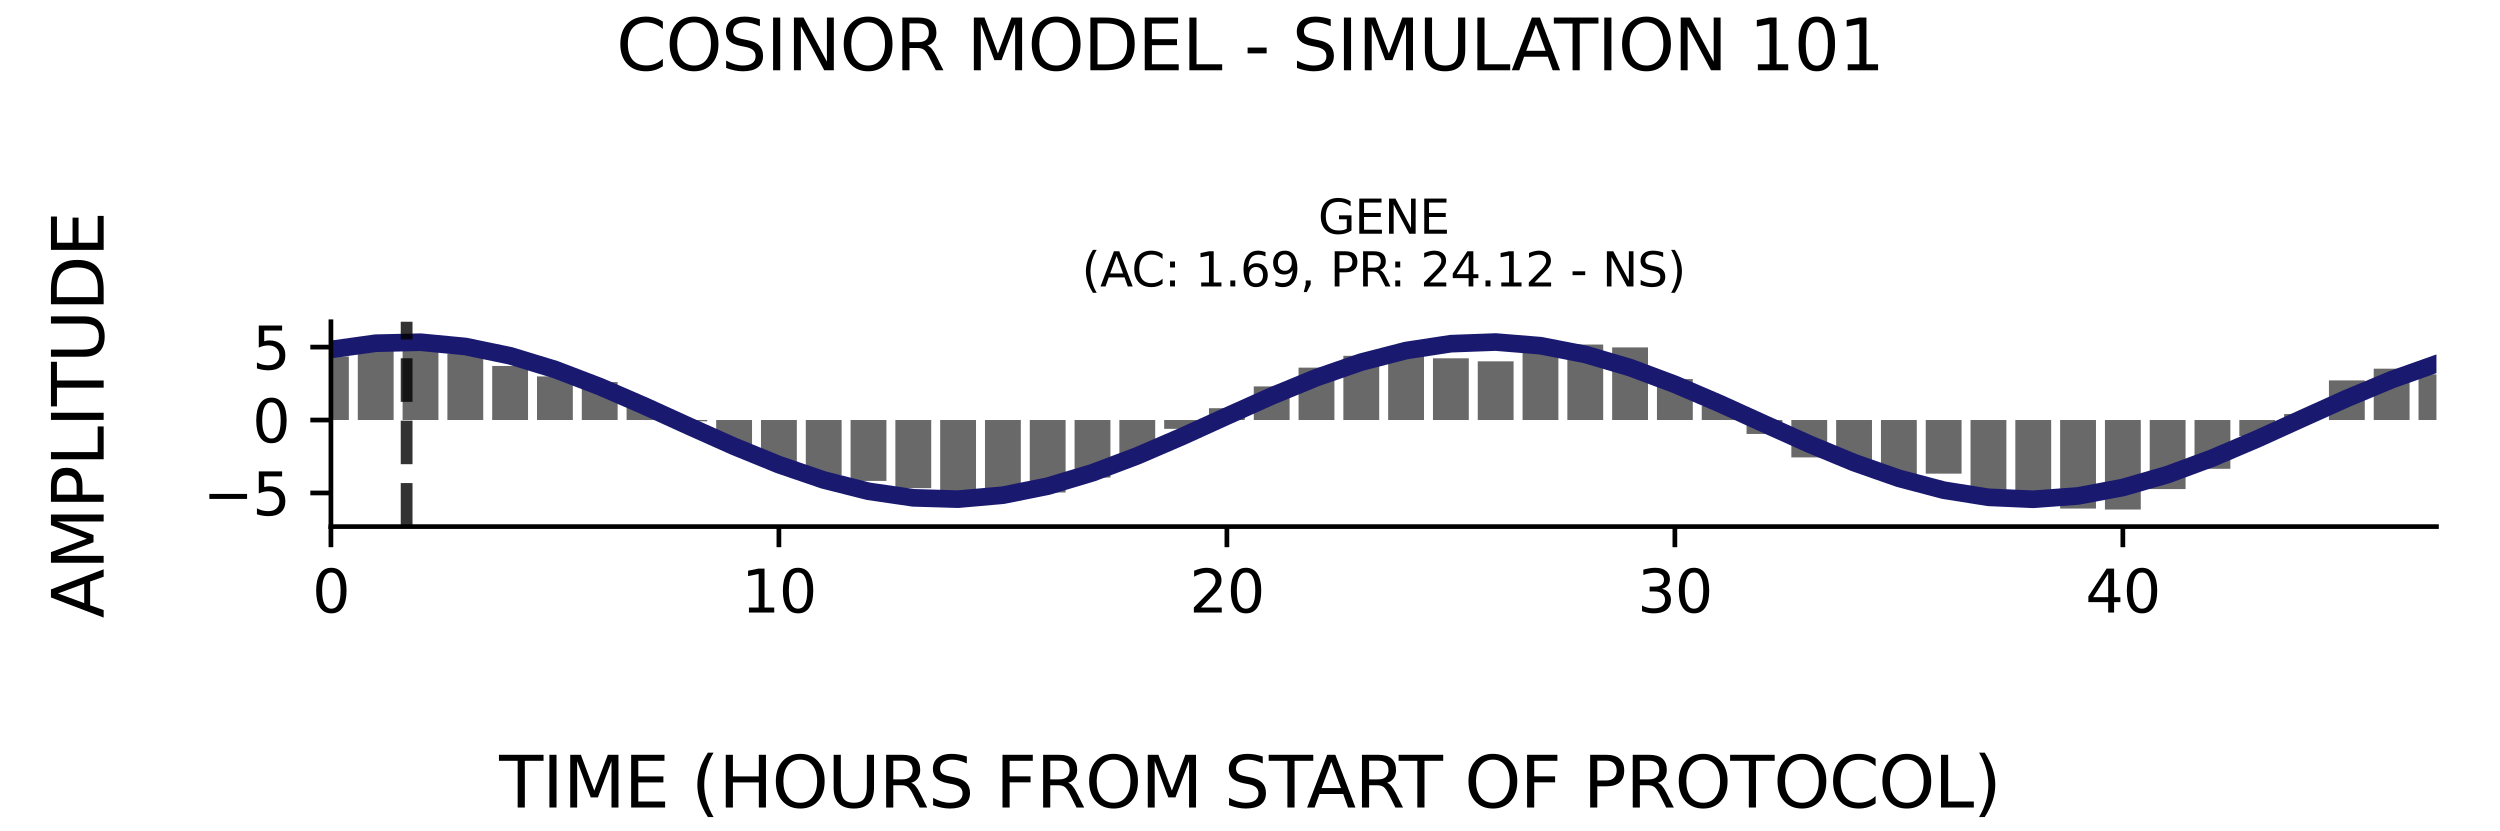 <?xml version="1.0" encoding="utf-8" standalone="no"?>
<!DOCTYPE svg PUBLIC "-//W3C//DTD SVG 1.1//EN"
  "http://www.w3.org/Graphics/SVG/1.1/DTD/svg11.dtd">
<svg xmlns:xlink="http://www.w3.org/1999/xlink" width="424.8pt" height="141.12pt" viewBox="0 0 424.8 141.12" xmlns="http://www.w3.org/2000/svg" version="1.1">
 <defs>
  <style type="text/css">*{stroke-linejoin: round; stroke-linecap: butt}</style>
 </defs>
 <g id="figure_1">
  <g id="patch_1">
   <path d="M 0 141.12 
L 424.8 141.12 
L 424.8 0 
L 0 0 
z
" style="fill: #ffffff"/>
  </g>
  <g id="axes_1">
   <g id="patch_2">
    <path d="M 56.23 89.48 
L 414 89.48 
L 414 54.672 
L 56.23 54.672 
z
" style="fill: #ffffff"/>
   </g>
   <g id="patch_3">
    <path d="M 53.185 71.369 
L 59.275 71.369 
L 59.275 60.565 
L 53.185 60.565 
z
" clip-path="url(#p3e990c63a8)" style="fill: #696969"/>
   </g>
   <g id="patch_4">
    <path d="M 60.797 71.369 
L 66.887 71.369 
L 66.887 58.036 
L 60.797 58.036 
z
" clip-path="url(#p3e990c63a8)" style="fill: #696969"/>
   </g>
   <g id="patch_5">
    <path d="M 68.409 71.369 
L 74.499 71.369 
L 74.499 57.573 
L 68.409 57.573 
z
" clip-path="url(#p3e990c63a8)" style="fill: #696969"/>
   </g>
   <g id="patch_6">
    <path d="M 76.022 71.369 
L 82.111 71.369 
L 82.111 60.087 
L 76.022 60.087 
z
" clip-path="url(#p3e990c63a8)" style="fill: #696969"/>
   </g>
   <g id="patch_7">
    <path d="M 83.634 71.369 
L 89.723 71.369 
L 89.723 62.185 
L 83.634 62.185 
z
" clip-path="url(#p3e990c63a8)" style="fill: #696969"/>
   </g>
   <g id="patch_8">
    <path d="M 91.246 71.369 
L 97.335 71.369 
L 97.335 63.959 
L 91.246 63.959 
z
" clip-path="url(#p3e990c63a8)" style="fill: #696969"/>
   </g>
   <g id="patch_9">
    <path d="M 98.858 71.369 
L 104.948 71.369 
L 104.948 64.926 
L 98.858 64.926 
z
" clip-path="url(#p3e990c63a8)" style="fill: #696969"/>
   </g>
   <g id="patch_10">
    <path d="M 106.47 71.369 
L 112.56 71.369 
L 112.56 68.738 
L 106.47 68.738 
z
" clip-path="url(#p3e990c63a8)" style="fill: #696969"/>
   </g>
   <g id="patch_11">
    <path d="M 114.082 71.369 
L 120.172 71.369 
L 120.172 71.587 
L 114.082 71.587 
z
" clip-path="url(#p3e990c63a8)" style="fill: #696969"/>
   </g>
   <g id="patch_12">
    <path d="M 121.694 71.369 
L 127.784 71.369 
L 127.784 75.736 
L 121.694 75.736 
z
" clip-path="url(#p3e990c63a8)" style="fill: #696969"/>
   </g>
   <g id="patch_13">
    <path d="M 129.306 71.369 
L 135.396 71.369 
L 135.396 78.808 
L 129.306 78.808 
z
" clip-path="url(#p3e990c63a8)" style="fill: #696969"/>
   </g>
   <g id="patch_14">
    <path d="M 136.919 71.369 
L 143.008 71.369 
L 143.008 80.724 
L 136.919 80.724 
z
" clip-path="url(#p3e990c63a8)" style="fill: #696969"/>
   </g>
   <g id="patch_15">
    <path d="M 144.531 71.369 
L 150.62 71.369 
L 150.62 81.717 
L 144.531 81.717 
z
" clip-path="url(#p3e990c63a8)" style="fill: #696969"/>
   </g>
   <g id="patch_16">
    <path d="M 152.143 71.369 
L 158.233 71.369 
L 158.233 82.947 
L 152.143 82.947 
z
" clip-path="url(#p3e990c63a8)" style="fill: #696969"/>
   </g>
   <g id="patch_17">
    <path d="M 159.755 71.369 
L 165.845 71.369 
L 165.845 83.967 
L 159.755 83.967 
z
" clip-path="url(#p3e990c63a8)" style="fill: #696969"/>
   </g>
   <g id="patch_18">
    <path d="M 167.367 71.369 
L 173.457 71.369 
L 173.457 85.022 
L 167.367 85.022 
z
" clip-path="url(#p3e990c63a8)" style="fill: #696969"/>
   </g>
   <g id="patch_19">
    <path d="M 174.979 71.369 
L 181.069 71.369 
L 181.069 83.68 
L 174.979 83.68 
z
" clip-path="url(#p3e990c63a8)" style="fill: #696969"/>
   </g>
   <g id="patch_20">
    <path d="M 182.591 71.369 
L 188.681 71.369 
L 188.681 81.146 
L 182.591 81.146 
z
" clip-path="url(#p3e990c63a8)" style="fill: #696969"/>
   </g>
   <g id="patch_21">
    <path d="M 190.203 71.369 
L 196.293 71.369 
L 196.293 77.359 
L 190.203 77.359 
z
" clip-path="url(#p3e990c63a8)" style="fill: #696969"/>
   </g>
   <g id="patch_22">
    <path d="M 197.816 71.369 
L 203.905 71.369 
L 203.905 72.869 
L 197.816 72.869 
z
" clip-path="url(#p3e990c63a8)" style="fill: #696969"/>
   </g>
   <g id="patch_23">
    <path d="M 205.428 71.369 
L 211.517 71.369 
L 211.517 69.364 
L 205.428 69.364 
z
" clip-path="url(#p3e990c63a8)" style="fill: #696969"/>
   </g>
   <g id="patch_24">
    <path d="M 213.04 71.369 
L 219.13 71.369 
L 219.13 65.659 
L 213.04 65.659 
z
" clip-path="url(#p3e990c63a8)" style="fill: #696969"/>
   </g>
   <g id="patch_25">
    <path d="M 220.652 71.369 
L 226.742 71.369 
L 226.742 62.47 
L 220.652 62.47 
z
" clip-path="url(#p3e990c63a8)" style="fill: #696969"/>
   </g>
   <g id="patch_26">
    <path d="M 228.264 71.369 
L 234.354 71.369 
L 234.354 60.462 
L 228.264 60.462 
z
" clip-path="url(#p3e990c63a8)" style="fill: #696969"/>
   </g>
   <g id="patch_27">
    <path d="M 235.876 71.369 
L 241.966 71.369 
L 241.966 59.051 
L 235.876 59.051 
z
" clip-path="url(#p3e990c63a8)" style="fill: #696969"/>
   </g>
   <g id="patch_28">
    <path d="M 243.488 71.369 
L 249.578 71.369 
L 249.578 60.883 
L 243.488 60.883 
z
" clip-path="url(#p3e990c63a8)" style="fill: #696969"/>
   </g>
   <g id="patch_29">
    <path d="M 251.1 71.369 
L 257.19 71.369 
L 257.19 61.396 
L 251.1 61.396 
z
" clip-path="url(#p3e990c63a8)" style="fill: #696969"/>
   </g>
   <g id="patch_30">
    <path d="M 258.713 71.369 
L 264.802 71.369 
L 264.802 59.85 
L 258.713 59.85 
z
" clip-path="url(#p3e990c63a8)" style="fill: #696969"/>
   </g>
   <g id="patch_31">
    <path d="M 266.325 71.369 
L 272.414 71.369 
L 272.414 58.546 
L 266.325 58.546 
z
" clip-path="url(#p3e990c63a8)" style="fill: #696969"/>
   </g>
   <g id="patch_32">
    <path d="M 273.937 71.369 
L 280.027 71.369 
L 280.027 59.031 
L 273.937 59.031 
z
" clip-path="url(#p3e990c63a8)" style="fill: #696969"/>
   </g>
   <g id="patch_33">
    <path d="M 281.549 71.369 
L 287.639 71.369 
L 287.639 64.415 
L 281.549 64.415 
z
" clip-path="url(#p3e990c63a8)" style="fill: #696969"/>
   </g>
   <g id="patch_34">
    <path d="M 289.161 71.369 
L 295.251 71.369 
L 295.251 68.968 
L 289.161 68.968 
z
" clip-path="url(#p3e990c63a8)" style="fill: #696969"/>
   </g>
   <g id="patch_35">
    <path d="M 296.773 71.369 
L 302.863 71.369 
L 302.863 73.738 
L 296.773 73.738 
z
" clip-path="url(#p3e990c63a8)" style="fill: #696969"/>
   </g>
   <g id="patch_36">
    <path d="M 304.385 71.369 
L 310.475 71.369 
L 310.475 77.722 
L 304.385 77.722 
z
" clip-path="url(#p3e990c63a8)" style="fill: #696969"/>
   </g>
   <g id="patch_37">
    <path d="M 311.997 71.369 
L 318.087 71.369 
L 318.087 78.684 
L 311.997 78.684 
z
" clip-path="url(#p3e990c63a8)" style="fill: #696969"/>
   </g>
   <g id="patch_38">
    <path d="M 319.61 71.369 
L 325.699 71.369 
L 325.699 80.714 
L 319.61 80.714 
z
" clip-path="url(#p3e990c63a8)" style="fill: #696969"/>
   </g>
   <g id="patch_39">
    <path d="M 327.222 71.369 
L 333.311 71.369 
L 333.311 80.482 
L 327.222 80.482 
z
" clip-path="url(#p3e990c63a8)" style="fill: #696969"/>
   </g>
   <g id="patch_40">
    <path d="M 334.834 71.369 
L 340.924 71.369 
L 340.924 84.328 
L 334.834 84.328 
z
" clip-path="url(#p3e990c63a8)" style="fill: #696969"/>
   </g>
   <g id="patch_41">
    <path d="M 342.446 71.369 
L 348.536 71.369 
L 348.536 84.901 
L 342.446 84.901 
z
" clip-path="url(#p3e990c63a8)" style="fill: #696969"/>
   </g>
   <g id="patch_42">
    <path d="M 350.058 71.369 
L 356.148 71.369 
L 356.148 86.417 
L 350.058 86.417 
z
" clip-path="url(#p3e990c63a8)" style="fill: #696969"/>
   </g>
   <g id="patch_43">
    <path d="M 357.67 71.369 
L 363.76 71.369 
L 363.76 86.579 
L 357.67 86.579 
z
" clip-path="url(#p3e990c63a8)" style="fill: #696969"/>
   </g>
   <g id="patch_44">
    <path d="M 365.282 71.369 
L 371.372 71.369 
L 371.372 83.102 
L 365.282 83.102 
z
" clip-path="url(#p3e990c63a8)" style="fill: #696969"/>
   </g>
   <g id="patch_45">
    <path d="M 372.895 71.369 
L 378.984 71.369 
L 378.984 79.658 
L 372.895 79.658 
z
" clip-path="url(#p3e990c63a8)" style="fill: #696969"/>
   </g>
   <g id="patch_46">
    <path d="M 380.507 71.369 
L 386.596 71.369 
L 386.596 74.097 
L 380.507 74.097 
z
" clip-path="url(#p3e990c63a8)" style="fill: #696969"/>
   </g>
   <g id="patch_47">
    <path d="M 388.119 71.369 
L 394.208 71.369 
L 394.208 70.355 
L 388.119 70.355 
z
" clip-path="url(#p3e990c63a8)" style="fill: #696969"/>
   </g>
   <g id="patch_48">
    <path d="M 395.731 71.369 
L 401.821 71.369 
L 401.821 64.637 
L 395.731 64.637 
z
" clip-path="url(#p3e990c63a8)" style="fill: #696969"/>
   </g>
   <g id="patch_49">
    <path d="M 403.343 71.369 
L 409.433 71.369 
L 409.433 62.647 
L 403.343 62.647 
z
" clip-path="url(#p3e990c63a8)" style="fill: #696969"/>
   </g>
   <g id="patch_50">
    <path d="M 410.955 71.369 
L 417.045 71.369 
L 417.045 63.609 
L 410.955 63.609 
z
" clip-path="url(#p3e990c63a8)" style="fill: #696969"/>
   </g>
   <g id="matplotlib.axis_1">
    <g id="xtick_1">
     <g id="line2d_1">
      <defs>
       <path id="m8db0c127ba" d="M 0 0 
L 0 3.5 
" style="stroke: #000000; stroke-width: 0.8"/>
      </defs>
      <g>
       <use xlink:href="#m8db0c127ba" x="56.23" y="89.48" style="stroke: #000000; stroke-width: 0.8"/>
      </g>
     </g>
     <g id="text_1">
      <!-- 0 -->
      <g transform="translate(53.049 104.078) scale(0.1 -0.1)">
       <defs>
        <path id="DejaVuSans-30" d="M 2034 4250 
Q 1547 4250 1301 3770 
Q 1056 3291 1056 2328 
Q 1056 1369 1301 889 
Q 1547 409 2034 409 
Q 2525 409 2770 889 
Q 3016 1369 3016 2328 
Q 3016 3291 2770 3770 
Q 2525 4250 2034 4250 
z
M 2034 4750 
Q 2819 4750 3233 4129 
Q 3647 3509 3647 2328 
Q 3647 1150 3233 529 
Q 2819 -91 2034 -91 
Q 1250 -91 836 529 
Q 422 1150 422 2328 
Q 422 3509 836 4129 
Q 1250 4750 2034 4750 
z
" transform="scale(0.016)"/>
       </defs>
       <use xlink:href="#DejaVuSans-30"/>
      </g>
     </g>
    </g>
    <g id="xtick_2">
     <g id="line2d_2">
      <g>
       <use xlink:href="#m8db0c127ba" x="132.351" y="89.48" style="stroke: #000000; stroke-width: 0.8"/>
      </g>
     </g>
     <g id="text_2">
      <!-- 10 -->
      <g transform="translate(125.989 104.078) scale(0.1 -0.1)">
       <defs>
        <path id="DejaVuSans-31" d="M 794 531 
L 1825 531 
L 1825 4091 
L 703 3866 
L 703 4441 
L 1819 4666 
L 2450 4666 
L 2450 531 
L 3481 531 
L 3481 0 
L 794 0 
L 794 531 
z
" transform="scale(0.016)"/>
       </defs>
       <use xlink:href="#DejaVuSans-31"/>
       <use xlink:href="#DejaVuSans-30" x="63.623"/>
      </g>
     </g>
    </g>
    <g id="xtick_3">
     <g id="line2d_3">
      <g>
       <use xlink:href="#m8db0c127ba" x="208.473" y="89.48" style="stroke: #000000; stroke-width: 0.8"/>
      </g>
     </g>
     <g id="text_3">
      <!-- 20 -->
      <g transform="translate(202.11 104.078) scale(0.1 -0.1)">
       <defs>
        <path id="DejaVuSans-32" d="M 1228 531 
L 3431 531 
L 3431 0 
L 469 0 
L 469 531 
Q 828 903 1448 1529 
Q 2069 2156 2228 2338 
Q 2531 2678 2651 2914 
Q 2772 3150 2772 3378 
Q 2772 3750 2511 3984 
Q 2250 4219 1831 4219 
Q 1534 4219 1204 4116 
Q 875 4013 500 3803 
L 500 4441 
Q 881 4594 1212 4672 
Q 1544 4750 1819 4750 
Q 2544 4750 2975 4387 
Q 3406 4025 3406 3419 
Q 3406 3131 3298 2873 
Q 3191 2616 2906 2266 
Q 2828 2175 2409 1742 
Q 1991 1309 1228 531 
z
" transform="scale(0.016)"/>
       </defs>
       <use xlink:href="#DejaVuSans-32"/>
       <use xlink:href="#DejaVuSans-30" x="63.623"/>
      </g>
     </g>
    </g>
    <g id="xtick_4">
     <g id="line2d_4">
      <g>
       <use xlink:href="#m8db0c127ba" x="284.594" y="89.48" style="stroke: #000000; stroke-width: 0.8"/>
      </g>
     </g>
     <g id="text_4">
      <!-- 30 -->
      <g transform="translate(278.231 104.078) scale(0.1 -0.1)">
       <defs>
        <path id="DejaVuSans-33" d="M 2597 2516 
Q 3050 2419 3304 2112 
Q 3559 1806 3559 1356 
Q 3559 666 3084 287 
Q 2609 -91 1734 -91 
Q 1441 -91 1130 -33 
Q 819 25 488 141 
L 488 750 
Q 750 597 1062 519 
Q 1375 441 1716 441 
Q 2309 441 2620 675 
Q 2931 909 2931 1356 
Q 2931 1769 2642 2001 
Q 2353 2234 1838 2234 
L 1294 2234 
L 1294 2753 
L 1863 2753 
Q 2328 2753 2575 2939 
Q 2822 3125 2822 3475 
Q 2822 3834 2567 4026 
Q 2313 4219 1838 4219 
Q 1578 4219 1281 4162 
Q 984 4106 628 3988 
L 628 4550 
Q 988 4650 1302 4700 
Q 1616 4750 1894 4750 
Q 2613 4750 3031 4423 
Q 3450 4097 3450 3541 
Q 3450 3153 3228 2886 
Q 3006 2619 2597 2516 
z
" transform="scale(0.016)"/>
       </defs>
       <use xlink:href="#DejaVuSans-33"/>
       <use xlink:href="#DejaVuSans-30" x="63.623"/>
      </g>
     </g>
    </g>
    <g id="xtick_5">
     <g id="line2d_5">
      <g>
       <use xlink:href="#m8db0c127ba" x="360.715" y="89.48" style="stroke: #000000; stroke-width: 0.8"/>
      </g>
     </g>
     <g id="text_5">
      <!-- 40 -->
      <g transform="translate(354.353 104.078) scale(0.1 -0.1)">
       <defs>
        <path id="DejaVuSans-34" d="M 2419 4116 
L 825 1625 
L 2419 1625 
L 2419 4116 
z
M 2253 4666 
L 3047 4666 
L 3047 1625 
L 3713 1625 
L 3713 1100 
L 3047 1100 
L 3047 0 
L 2419 0 
L 2419 1100 
L 313 1100 
L 313 1709 
L 2253 4666 
z
" transform="scale(0.016)"/>
       </defs>
       <use xlink:href="#DejaVuSans-34"/>
       <use xlink:href="#DejaVuSans-30" x="63.623"/>
      </g>
     </g>
    </g>
   </g>
   <g id="matplotlib.axis_2">
    <g id="ytick_1">
     <g id="line2d_6">
      <defs>
       <path id="md9eb47069b" d="M 0 0 
L -3.5 0 
" style="stroke: #000000; stroke-width: 0.8"/>
      </defs>
      <g>
       <use xlink:href="#md9eb47069b" x="56.23" y="83.761" style="stroke: #000000; stroke-width: 0.8"/>
      </g>
     </g>
     <g id="text_6">
      <!-- −5 -->
      <g transform="translate(34.488 87.561) scale(0.1 -0.1)">
       <defs>
        <path id="DejaVuSans-2212" d="M 678 2272 
L 4684 2272 
L 4684 1741 
L 678 1741 
L 678 2272 
z
" transform="scale(0.016)"/>
        <path id="DejaVuSans-35" d="M 691 4666 
L 3169 4666 
L 3169 4134 
L 1269 4134 
L 1269 2991 
Q 1406 3038 1543 3061 
Q 1681 3084 1819 3084 
Q 2600 3084 3056 2656 
Q 3513 2228 3513 1497 
Q 3513 744 3044 326 
Q 2575 -91 1722 -91 
Q 1428 -91 1123 -41 
Q 819 9 494 109 
L 494 744 
Q 775 591 1075 516 
Q 1375 441 1709 441 
Q 2250 441 2565 725 
Q 2881 1009 2881 1497 
Q 2881 1984 2565 2268 
Q 2250 2553 1709 2553 
Q 1456 2553 1204 2497 
Q 953 2441 691 2322 
L 691 4666 
z
" transform="scale(0.016)"/>
       </defs>
       <use xlink:href="#DejaVuSans-2212"/>
       <use xlink:href="#DejaVuSans-35" x="83.789"/>
      </g>
     </g>
    </g>
    <g id="ytick_2">
     <g id="line2d_7">
      <g>
       <use xlink:href="#md9eb47069b" x="56.23" y="71.369" style="stroke: #000000; stroke-width: 0.8"/>
      </g>
     </g>
     <g id="text_7">
      <!-- 0 -->
      <g transform="translate(42.867 75.168) scale(0.1 -0.1)">
       <use xlink:href="#DejaVuSans-30"/>
      </g>
     </g>
    </g>
    <g id="ytick_3">
     <g id="line2d_8">
      <g>
       <use xlink:href="#md9eb47069b" x="56.23" y="58.977" style="stroke: #000000; stroke-width: 0.8"/>
      </g>
     </g>
     <g id="text_8">
      <!-- 5 -->
      <g transform="translate(42.867 62.776) scale(0.1 -0.1)">
       <use xlink:href="#DejaVuSans-35"/>
      </g>
     </g>
    </g>
   </g>
   <g id="line2d_9">
    <path d="M 56.23 59.379 
L 63.842 58.319 
L 71.454 58.147 
L 79.066 58.874 
L 86.679 60.452 
L 94.291 62.773 
L 101.903 65.681 
L 109.515 68.981 
L 117.127 72.448 
L 124.739 75.85 
L 132.351 78.956 
L 139.963 81.558 
L 147.576 83.479 
L 155.188 84.59 
L 162.8 84.816 
L 170.412 84.142 
L 178.024 82.613 
L 185.636 80.332 
L 193.248 77.454 
L 200.86 74.172 
L 208.473 70.708 
L 216.085 67.296 
L 223.697 64.166 
L 231.309 61.529 
L 238.921 59.563 
L 246.533 58.4 
L 254.145 58.12 
L 261.757 58.741 
L 269.37 60.221 
L 276.982 62.46 
L 284.594 65.308 
L 292.206 68.571 
L 299.818 72.031 
L 307.43 75.453 
L 315.042 78.606 
L 322.654 81.278 
L 330.267 83.289 
L 337.879 84.502 
L 345.491 84.837 
L 353.103 84.269 
L 360.715 82.838 
L 368.327 80.641 
L 375.939 77.825 
L 383.551 74.58 
L 391.164 71.126 
L 398.776 67.695 
L 406.388 64.519 
L 414 61.813 
" clip-path="url(#p3e990c63a8)" style="fill: none; stroke: #191970; stroke-width: 3; stroke-linecap: square"/>
   </g>
   <g id="line2d_10">
    <path d="M 69.095 89.48 
L 69.095 54.672 
" clip-path="url(#p3e990c63a8)" style="fill: none; stroke-dasharray: 7.4,3.2; stroke-dashoffset: 0; stroke: #000000; stroke-opacity: 0.8; stroke-width: 2"/>
   </g>
   <g id="patch_51">
    <path d="M 56.23 89.48 
L 56.23 54.672 
" style="fill: none; stroke: #000000; stroke-width: 0.8; stroke-linejoin: miter; stroke-linecap: square"/>
   </g>
   <g id="patch_52">
    <path d="M 56.23 89.48 
L 414 89.48 
" style="fill: none; stroke: #000000; stroke-width: 0.8; stroke-linejoin: miter; stroke-linecap: square"/>
   </g>
   <g id="text_9">
    <!-- GENE -->
    <g transform="translate(223.968 39.714) scale(0.08 -0.08)">
     <defs>
      <path id="DejaVuSans-47" d="M 3809 666 
L 3809 1919 
L 2778 1919 
L 2778 2438 
L 4434 2438 
L 4434 434 
Q 4069 175 3628 42 
Q 3188 -91 2688 -91 
Q 1594 -91 976 548 
Q 359 1188 359 2328 
Q 359 3472 976 4111 
Q 1594 4750 2688 4750 
Q 3144 4750 3555 4637 
Q 3966 4525 4313 4306 
L 4313 3634 
Q 3963 3931 3569 4081 
Q 3175 4231 2741 4231 
Q 1884 4231 1454 3753 
Q 1025 3275 1025 2328 
Q 1025 1384 1454 906 
Q 1884 428 2741 428 
Q 3075 428 3337 486 
Q 3600 544 3809 666 
z
" transform="scale(0.016)"/>
      <path id="DejaVuSans-45" d="M 628 4666 
L 3578 4666 
L 3578 4134 
L 1259 4134 
L 1259 2753 
L 3481 2753 
L 3481 2222 
L 1259 2222 
L 1259 531 
L 3634 531 
L 3634 0 
L 628 0 
L 628 4666 
z
" transform="scale(0.016)"/>
      <path id="DejaVuSans-4e" d="M 628 4666 
L 1478 4666 
L 3547 763 
L 3547 4666 
L 4159 4666 
L 4159 0 
L 3309 0 
L 1241 3903 
L 1241 0 
L 628 0 
L 628 4666 
z
" transform="scale(0.016)"/>
     </defs>
     <use xlink:href="#DejaVuSans-47"/>
     <use xlink:href="#DejaVuSans-45" x="77.49"/>
     <use xlink:href="#DejaVuSans-4e" x="140.674"/>
     <use xlink:href="#DejaVuSans-45" x="215.479"/>
    </g>
    <!-- (AC: 1.69, PR: 24.12 - NS) -->
    <g transform="translate(183.813 48.672) scale(0.08 -0.08)">
     <defs>
      <path id="DejaVuSans-28" d="M 1984 4856 
Q 1566 4138 1362 3434 
Q 1159 2731 1159 2009 
Q 1159 1288 1364 580 
Q 1569 -128 1984 -844 
L 1484 -844 
Q 1016 -109 783 600 
Q 550 1309 550 2009 
Q 550 2706 781 3412 
Q 1013 4119 1484 4856 
L 1984 4856 
z
" transform="scale(0.016)"/>
      <path id="DejaVuSans-41" d="M 2188 4044 
L 1331 1722 
L 3047 1722 
L 2188 4044 
z
M 1831 4666 
L 2547 4666 
L 4325 0 
L 3669 0 
L 3244 1197 
L 1141 1197 
L 716 0 
L 50 0 
L 1831 4666 
z
" transform="scale(0.016)"/>
      <path id="DejaVuSans-43" d="M 4122 4306 
L 4122 3641 
Q 3803 3938 3442 4084 
Q 3081 4231 2675 4231 
Q 1875 4231 1450 3742 
Q 1025 3253 1025 2328 
Q 1025 1406 1450 917 
Q 1875 428 2675 428 
Q 3081 428 3442 575 
Q 3803 722 4122 1019 
L 4122 359 
Q 3791 134 3420 21 
Q 3050 -91 2638 -91 
Q 1578 -91 968 557 
Q 359 1206 359 2328 
Q 359 3453 968 4101 
Q 1578 4750 2638 4750 
Q 3056 4750 3426 4639 
Q 3797 4528 4122 4306 
z
" transform="scale(0.016)"/>
      <path id="DejaVuSans-3a" d="M 750 794 
L 1409 794 
L 1409 0 
L 750 0 
L 750 794 
z
M 750 3309 
L 1409 3309 
L 1409 2516 
L 750 2516 
L 750 3309 
z
" transform="scale(0.016)"/>
      <path id="DejaVuSans-20" transform="scale(0.016)"/>
      <path id="DejaVuSans-2e" d="M 684 794 
L 1344 794 
L 1344 0 
L 684 0 
L 684 794 
z
" transform="scale(0.016)"/>
      <path id="DejaVuSans-36" d="M 2113 2584 
Q 1688 2584 1439 2293 
Q 1191 2003 1191 1497 
Q 1191 994 1439 701 
Q 1688 409 2113 409 
Q 2538 409 2786 701 
Q 3034 994 3034 1497 
Q 3034 2003 2786 2293 
Q 2538 2584 2113 2584 
z
M 3366 4563 
L 3366 3988 
Q 3128 4100 2886 4159 
Q 2644 4219 2406 4219 
Q 1781 4219 1451 3797 
Q 1122 3375 1075 2522 
Q 1259 2794 1537 2939 
Q 1816 3084 2150 3084 
Q 2853 3084 3261 2657 
Q 3669 2231 3669 1497 
Q 3669 778 3244 343 
Q 2819 -91 2113 -91 
Q 1303 -91 875 529 
Q 447 1150 447 2328 
Q 447 3434 972 4092 
Q 1497 4750 2381 4750 
Q 2619 4750 2861 4703 
Q 3103 4656 3366 4563 
z
" transform="scale(0.016)"/>
      <path id="DejaVuSans-39" d="M 703 97 
L 703 672 
Q 941 559 1184 500 
Q 1428 441 1663 441 
Q 2288 441 2617 861 
Q 2947 1281 2994 2138 
Q 2813 1869 2534 1725 
Q 2256 1581 1919 1581 
Q 1219 1581 811 2004 
Q 403 2428 403 3163 
Q 403 3881 828 4315 
Q 1253 4750 1959 4750 
Q 2769 4750 3195 4129 
Q 3622 3509 3622 2328 
Q 3622 1225 3098 567 
Q 2575 -91 1691 -91 
Q 1453 -91 1209 -44 
Q 966 3 703 97 
z
M 1959 2075 
Q 2384 2075 2632 2365 
Q 2881 2656 2881 3163 
Q 2881 3666 2632 3958 
Q 2384 4250 1959 4250 
Q 1534 4250 1286 3958 
Q 1038 3666 1038 3163 
Q 1038 2656 1286 2365 
Q 1534 2075 1959 2075 
z
" transform="scale(0.016)"/>
      <path id="DejaVuSans-2c" d="M 750 794 
L 1409 794 
L 1409 256 
L 897 -744 
L 494 -744 
L 750 256 
L 750 794 
z
" transform="scale(0.016)"/>
      <path id="DejaVuSans-50" d="M 1259 4147 
L 1259 2394 
L 2053 2394 
Q 2494 2394 2734 2622 
Q 2975 2850 2975 3272 
Q 2975 3691 2734 3919 
Q 2494 4147 2053 4147 
L 1259 4147 
z
M 628 4666 
L 2053 4666 
Q 2838 4666 3239 4311 
Q 3641 3956 3641 3272 
Q 3641 2581 3239 2228 
Q 2838 1875 2053 1875 
L 1259 1875 
L 1259 0 
L 628 0 
L 628 4666 
z
" transform="scale(0.016)"/>
      <path id="DejaVuSans-52" d="M 2841 2188 
Q 3044 2119 3236 1894 
Q 3428 1669 3622 1275 
L 4263 0 
L 3584 0 
L 2988 1197 
Q 2756 1666 2539 1819 
Q 2322 1972 1947 1972 
L 1259 1972 
L 1259 0 
L 628 0 
L 628 4666 
L 2053 4666 
Q 2853 4666 3247 4331 
Q 3641 3997 3641 3322 
Q 3641 2881 3436 2590 
Q 3231 2300 2841 2188 
z
M 1259 4147 
L 1259 2491 
L 2053 2491 
Q 2509 2491 2742 2702 
Q 2975 2913 2975 3322 
Q 2975 3731 2742 3939 
Q 2509 4147 2053 4147 
L 1259 4147 
z
" transform="scale(0.016)"/>
      <path id="DejaVuSans-2d" d="M 313 2009 
L 1997 2009 
L 1997 1497 
L 313 1497 
L 313 2009 
z
" transform="scale(0.016)"/>
      <path id="DejaVuSans-53" d="M 3425 4513 
L 3425 3897 
Q 3066 4069 2747 4153 
Q 2428 4238 2131 4238 
Q 1616 4238 1336 4038 
Q 1056 3838 1056 3469 
Q 1056 3159 1242 3001 
Q 1428 2844 1947 2747 
L 2328 2669 
Q 3034 2534 3370 2195 
Q 3706 1856 3706 1288 
Q 3706 609 3251 259 
Q 2797 -91 1919 -91 
Q 1588 -91 1214 -16 
Q 841 59 441 206 
L 441 856 
Q 825 641 1194 531 
Q 1563 422 1919 422 
Q 2459 422 2753 634 
Q 3047 847 3047 1241 
Q 3047 1584 2836 1778 
Q 2625 1972 2144 2069 
L 1759 2144 
Q 1053 2284 737 2584 
Q 422 2884 422 3419 
Q 422 4038 858 4394 
Q 1294 4750 2059 4750 
Q 2388 4750 2728 4690 
Q 3069 4631 3425 4513 
z
" transform="scale(0.016)"/>
      <path id="DejaVuSans-29" d="M 513 4856 
L 1013 4856 
Q 1481 4119 1714 3412 
Q 1947 2706 1947 2009 
Q 1947 1309 1714 600 
Q 1481 -109 1013 -844 
L 513 -844 
Q 928 -128 1133 580 
Q 1338 1288 1338 2009 
Q 1338 2731 1133 3434 
Q 928 4138 513 4856 
z
" transform="scale(0.016)"/>
     </defs>
     <use xlink:href="#DejaVuSans-28"/>
     <use xlink:href="#DejaVuSans-41" x="39.014"/>
     <use xlink:href="#DejaVuSans-43" x="105.672"/>
     <use xlink:href="#DejaVuSans-3a" x="175.496"/>
     <use xlink:href="#DejaVuSans-20" x="209.188"/>
     <use xlink:href="#DejaVuSans-31" x="240.975"/>
     <use xlink:href="#DejaVuSans-2e" x="304.598"/>
     <use xlink:href="#DejaVuSans-36" x="336.385"/>
     <use xlink:href="#DejaVuSans-39" x="400.008"/>
     <use xlink:href="#DejaVuSans-2c" x="463.631"/>
     <use xlink:href="#DejaVuSans-20" x="495.418"/>
     <use xlink:href="#DejaVuSans-50" x="527.205"/>
     <use xlink:href="#DejaVuSans-52" x="587.508"/>
     <use xlink:href="#DejaVuSans-3a" x="653.865"/>
     <use xlink:href="#DejaVuSans-20" x="687.557"/>
     <use xlink:href="#DejaVuSans-32" x="719.344"/>
     <use xlink:href="#DejaVuSans-34" x="782.967"/>
     <use xlink:href="#DejaVuSans-2e" x="846.59"/>
     <use xlink:href="#DejaVuSans-31" x="878.377"/>
     <use xlink:href="#DejaVuSans-32" x="942"/>
     <use xlink:href="#DejaVuSans-20" x="1005.623"/>
     <use xlink:href="#DejaVuSans-2d" x="1037.41"/>
     <use xlink:href="#DejaVuSans-20" x="1073.494"/>
     <use xlink:href="#DejaVuSans-4e" x="1105.281"/>
     <use xlink:href="#DejaVuSans-53" x="1180.086"/>
     <use xlink:href="#DejaVuSans-29" x="1243.562"/>
    </g>
   </g>
  </g>
  <g id="text_10">
   <!-- COSINOR MODEL - SIMULATION 101 -->
   <g transform="translate(104.717 11.941) scale(0.12 -0.12)">
    <defs>
     <path id="DejaVuSans-4f" d="M 2522 4238 
Q 1834 4238 1429 3725 
Q 1025 3213 1025 2328 
Q 1025 1447 1429 934 
Q 1834 422 2522 422 
Q 3209 422 3611 934 
Q 4013 1447 4013 2328 
Q 4013 3213 3611 3725 
Q 3209 4238 2522 4238 
z
M 2522 4750 
Q 3503 4750 4090 4092 
Q 4678 3434 4678 2328 
Q 4678 1225 4090 567 
Q 3503 -91 2522 -91 
Q 1538 -91 948 565 
Q 359 1222 359 2328 
Q 359 3434 948 4092 
Q 1538 4750 2522 4750 
z
" transform="scale(0.016)"/>
     <path id="DejaVuSans-49" d="M 628 4666 
L 1259 4666 
L 1259 0 
L 628 0 
L 628 4666 
z
" transform="scale(0.016)"/>
     <path id="DejaVuSans-4d" d="M 628 4666 
L 1569 4666 
L 2759 1491 
L 3956 4666 
L 4897 4666 
L 4897 0 
L 4281 0 
L 4281 4097 
L 3078 897 
L 2444 897 
L 1241 4097 
L 1241 0 
L 628 0 
L 628 4666 
z
" transform="scale(0.016)"/>
     <path id="DejaVuSans-44" d="M 1259 4147 
L 1259 519 
L 2022 519 
Q 2988 519 3436 956 
Q 3884 1394 3884 2338 
Q 3884 3275 3436 3711 
Q 2988 4147 2022 4147 
L 1259 4147 
z
M 628 4666 
L 1925 4666 
Q 3281 4666 3915 4102 
Q 4550 3538 4550 2338 
Q 4550 1131 3912 565 
Q 3275 0 1925 0 
L 628 0 
L 628 4666 
z
" transform="scale(0.016)"/>
     <path id="DejaVuSans-4c" d="M 628 4666 
L 1259 4666 
L 1259 531 
L 3531 531 
L 3531 0 
L 628 0 
L 628 4666 
z
" transform="scale(0.016)"/>
     <path id="DejaVuSans-55" d="M 556 4666 
L 1191 4666 
L 1191 1831 
Q 1191 1081 1462 751 
Q 1734 422 2344 422 
Q 2950 422 3222 751 
Q 3494 1081 3494 1831 
L 3494 4666 
L 4128 4666 
L 4128 1753 
Q 4128 841 3676 375 
Q 3225 -91 2344 -91 
Q 1459 -91 1007 375 
Q 556 841 556 1753 
L 556 4666 
z
" transform="scale(0.016)"/>
     <path id="DejaVuSans-54" d="M -19 4666 
L 3928 4666 
L 3928 4134 
L 2272 4134 
L 2272 0 
L 1638 0 
L 1638 4134 
L -19 4134 
L -19 4666 
z
" transform="scale(0.016)"/>
    </defs>
    <use xlink:href="#DejaVuSans-43"/>
    <use xlink:href="#DejaVuSans-4f" x="69.824"/>
    <use xlink:href="#DejaVuSans-53" x="148.535"/>
    <use xlink:href="#DejaVuSans-49" x="212.012"/>
    <use xlink:href="#DejaVuSans-4e" x="241.504"/>
    <use xlink:href="#DejaVuSans-4f" x="316.309"/>
    <use xlink:href="#DejaVuSans-52" x="395.02"/>
    <use xlink:href="#DejaVuSans-20" x="464.502"/>
    <use xlink:href="#DejaVuSans-4d" x="496.289"/>
    <use xlink:href="#DejaVuSans-4f" x="582.568"/>
    <use xlink:href="#DejaVuSans-44" x="661.279"/>
    <use xlink:href="#DejaVuSans-45" x="738.281"/>
    <use xlink:href="#DejaVuSans-4c" x="801.465"/>
    <use xlink:href="#DejaVuSans-20" x="857.178"/>
    <use xlink:href="#DejaVuSans-2d" x="888.965"/>
    <use xlink:href="#DejaVuSans-20" x="925.049"/>
    <use xlink:href="#DejaVuSans-53" x="956.836"/>
    <use xlink:href="#DejaVuSans-49" x="1020.312"/>
    <use xlink:href="#DejaVuSans-4d" x="1049.805"/>
    <use xlink:href="#DejaVuSans-55" x="1136.084"/>
    <use xlink:href="#DejaVuSans-4c" x="1209.277"/>
    <use xlink:href="#DejaVuSans-41" x="1267.24"/>
    <use xlink:href="#DejaVuSans-54" x="1327.898"/>
    <use xlink:href="#DejaVuSans-49" x="1388.982"/>
    <use xlink:href="#DejaVuSans-4f" x="1418.475"/>
    <use xlink:href="#DejaVuSans-4e" x="1497.186"/>
    <use xlink:href="#DejaVuSans-20" x="1571.99"/>
    <use xlink:href="#DejaVuSans-31" x="1603.777"/>
    <use xlink:href="#DejaVuSans-30" x="1667.4"/>
    <use xlink:href="#DejaVuSans-31" x="1731.023"/>
   </g>
  </g>
  <g id="text_11">
   <!-- TIME (HOURS FROM START OF PROTOCOL) -->
   <g transform="translate(84.817 137.213) scale(0.12 -0.12)">
    <defs>
     <path id="DejaVuSans-48" d="M 628 4666 
L 1259 4666 
L 1259 2753 
L 3553 2753 
L 3553 4666 
L 4184 4666 
L 4184 0 
L 3553 0 
L 3553 2222 
L 1259 2222 
L 1259 0 
L 628 0 
L 628 4666 
z
" transform="scale(0.016)"/>
     <path id="DejaVuSans-46" d="M 628 4666 
L 3309 4666 
L 3309 4134 
L 1259 4134 
L 1259 2759 
L 3109 2759 
L 3109 2228 
L 1259 2228 
L 1259 0 
L 628 0 
L 628 4666 
z
" transform="scale(0.016)"/>
    </defs>
    <use xlink:href="#DejaVuSans-54"/>
    <use xlink:href="#DejaVuSans-49" x="61.084"/>
    <use xlink:href="#DejaVuSans-4d" x="90.576"/>
    <use xlink:href="#DejaVuSans-45" x="176.855"/>
    <use xlink:href="#DejaVuSans-20" x="240.039"/>
    <use xlink:href="#DejaVuSans-28" x="271.826"/>
    <use xlink:href="#DejaVuSans-48" x="310.84"/>
    <use xlink:href="#DejaVuSans-4f" x="386.035"/>
    <use xlink:href="#DejaVuSans-55" x="464.746"/>
    <use xlink:href="#DejaVuSans-52" x="537.939"/>
    <use xlink:href="#DejaVuSans-53" x="607.422"/>
    <use xlink:href="#DejaVuSans-20" x="670.898"/>
    <use xlink:href="#DejaVuSans-46" x="702.686"/>
    <use xlink:href="#DejaVuSans-52" x="760.205"/>
    <use xlink:href="#DejaVuSans-4f" x="829.688"/>
    <use xlink:href="#DejaVuSans-4d" x="908.398"/>
    <use xlink:href="#DejaVuSans-20" x="994.678"/>
    <use xlink:href="#DejaVuSans-53" x="1026.465"/>
    <use xlink:href="#DejaVuSans-54" x="1089.941"/>
    <use xlink:href="#DejaVuSans-41" x="1143.275"/>
    <use xlink:href="#DejaVuSans-52" x="1211.684"/>
    <use xlink:href="#DejaVuSans-54" x="1273.916"/>
    <use xlink:href="#DejaVuSans-20" x="1335"/>
    <use xlink:href="#DejaVuSans-4f" x="1366.787"/>
    <use xlink:href="#DejaVuSans-46" x="1445.498"/>
    <use xlink:href="#DejaVuSans-20" x="1503.018"/>
    <use xlink:href="#DejaVuSans-50" x="1534.805"/>
    <use xlink:href="#DejaVuSans-52" x="1595.107"/>
    <use xlink:href="#DejaVuSans-4f" x="1664.59"/>
    <use xlink:href="#DejaVuSans-54" x="1743.301"/>
    <use xlink:href="#DejaVuSans-4f" x="1804.385"/>
    <use xlink:href="#DejaVuSans-43" x="1883.096"/>
    <use xlink:href="#DejaVuSans-4f" x="1952.92"/>
    <use xlink:href="#DejaVuSans-4c" x="2031.631"/>
    <use xlink:href="#DejaVuSans-29" x="2087.344"/>
   </g>
  </g>
  <g id="text_12">
   <!-- AMPLITUDE -->
   <g transform="translate(17.614 105.039) rotate(-90) scale(0.12 -0.12)">
    <use xlink:href="#DejaVuSans-41"/>
    <use xlink:href="#DejaVuSans-4d" x="68.408"/>
    <use xlink:href="#DejaVuSans-50" x="154.688"/>
    <use xlink:href="#DejaVuSans-4c" x="214.99"/>
    <use xlink:href="#DejaVuSans-49" x="270.703"/>
    <use xlink:href="#DejaVuSans-54" x="300.195"/>
    <use xlink:href="#DejaVuSans-55" x="361.279"/>
    <use xlink:href="#DejaVuSans-44" x="434.473"/>
    <use xlink:href="#DejaVuSans-45" x="511.475"/>
   </g>
  </g>
 </g>
 <defs>
  <clipPath id="p3e990c63a8">
   <rect x="56.23" y="54.672" width="357.77" height="34.808"/>
  </clipPath>
 </defs>
</svg>
